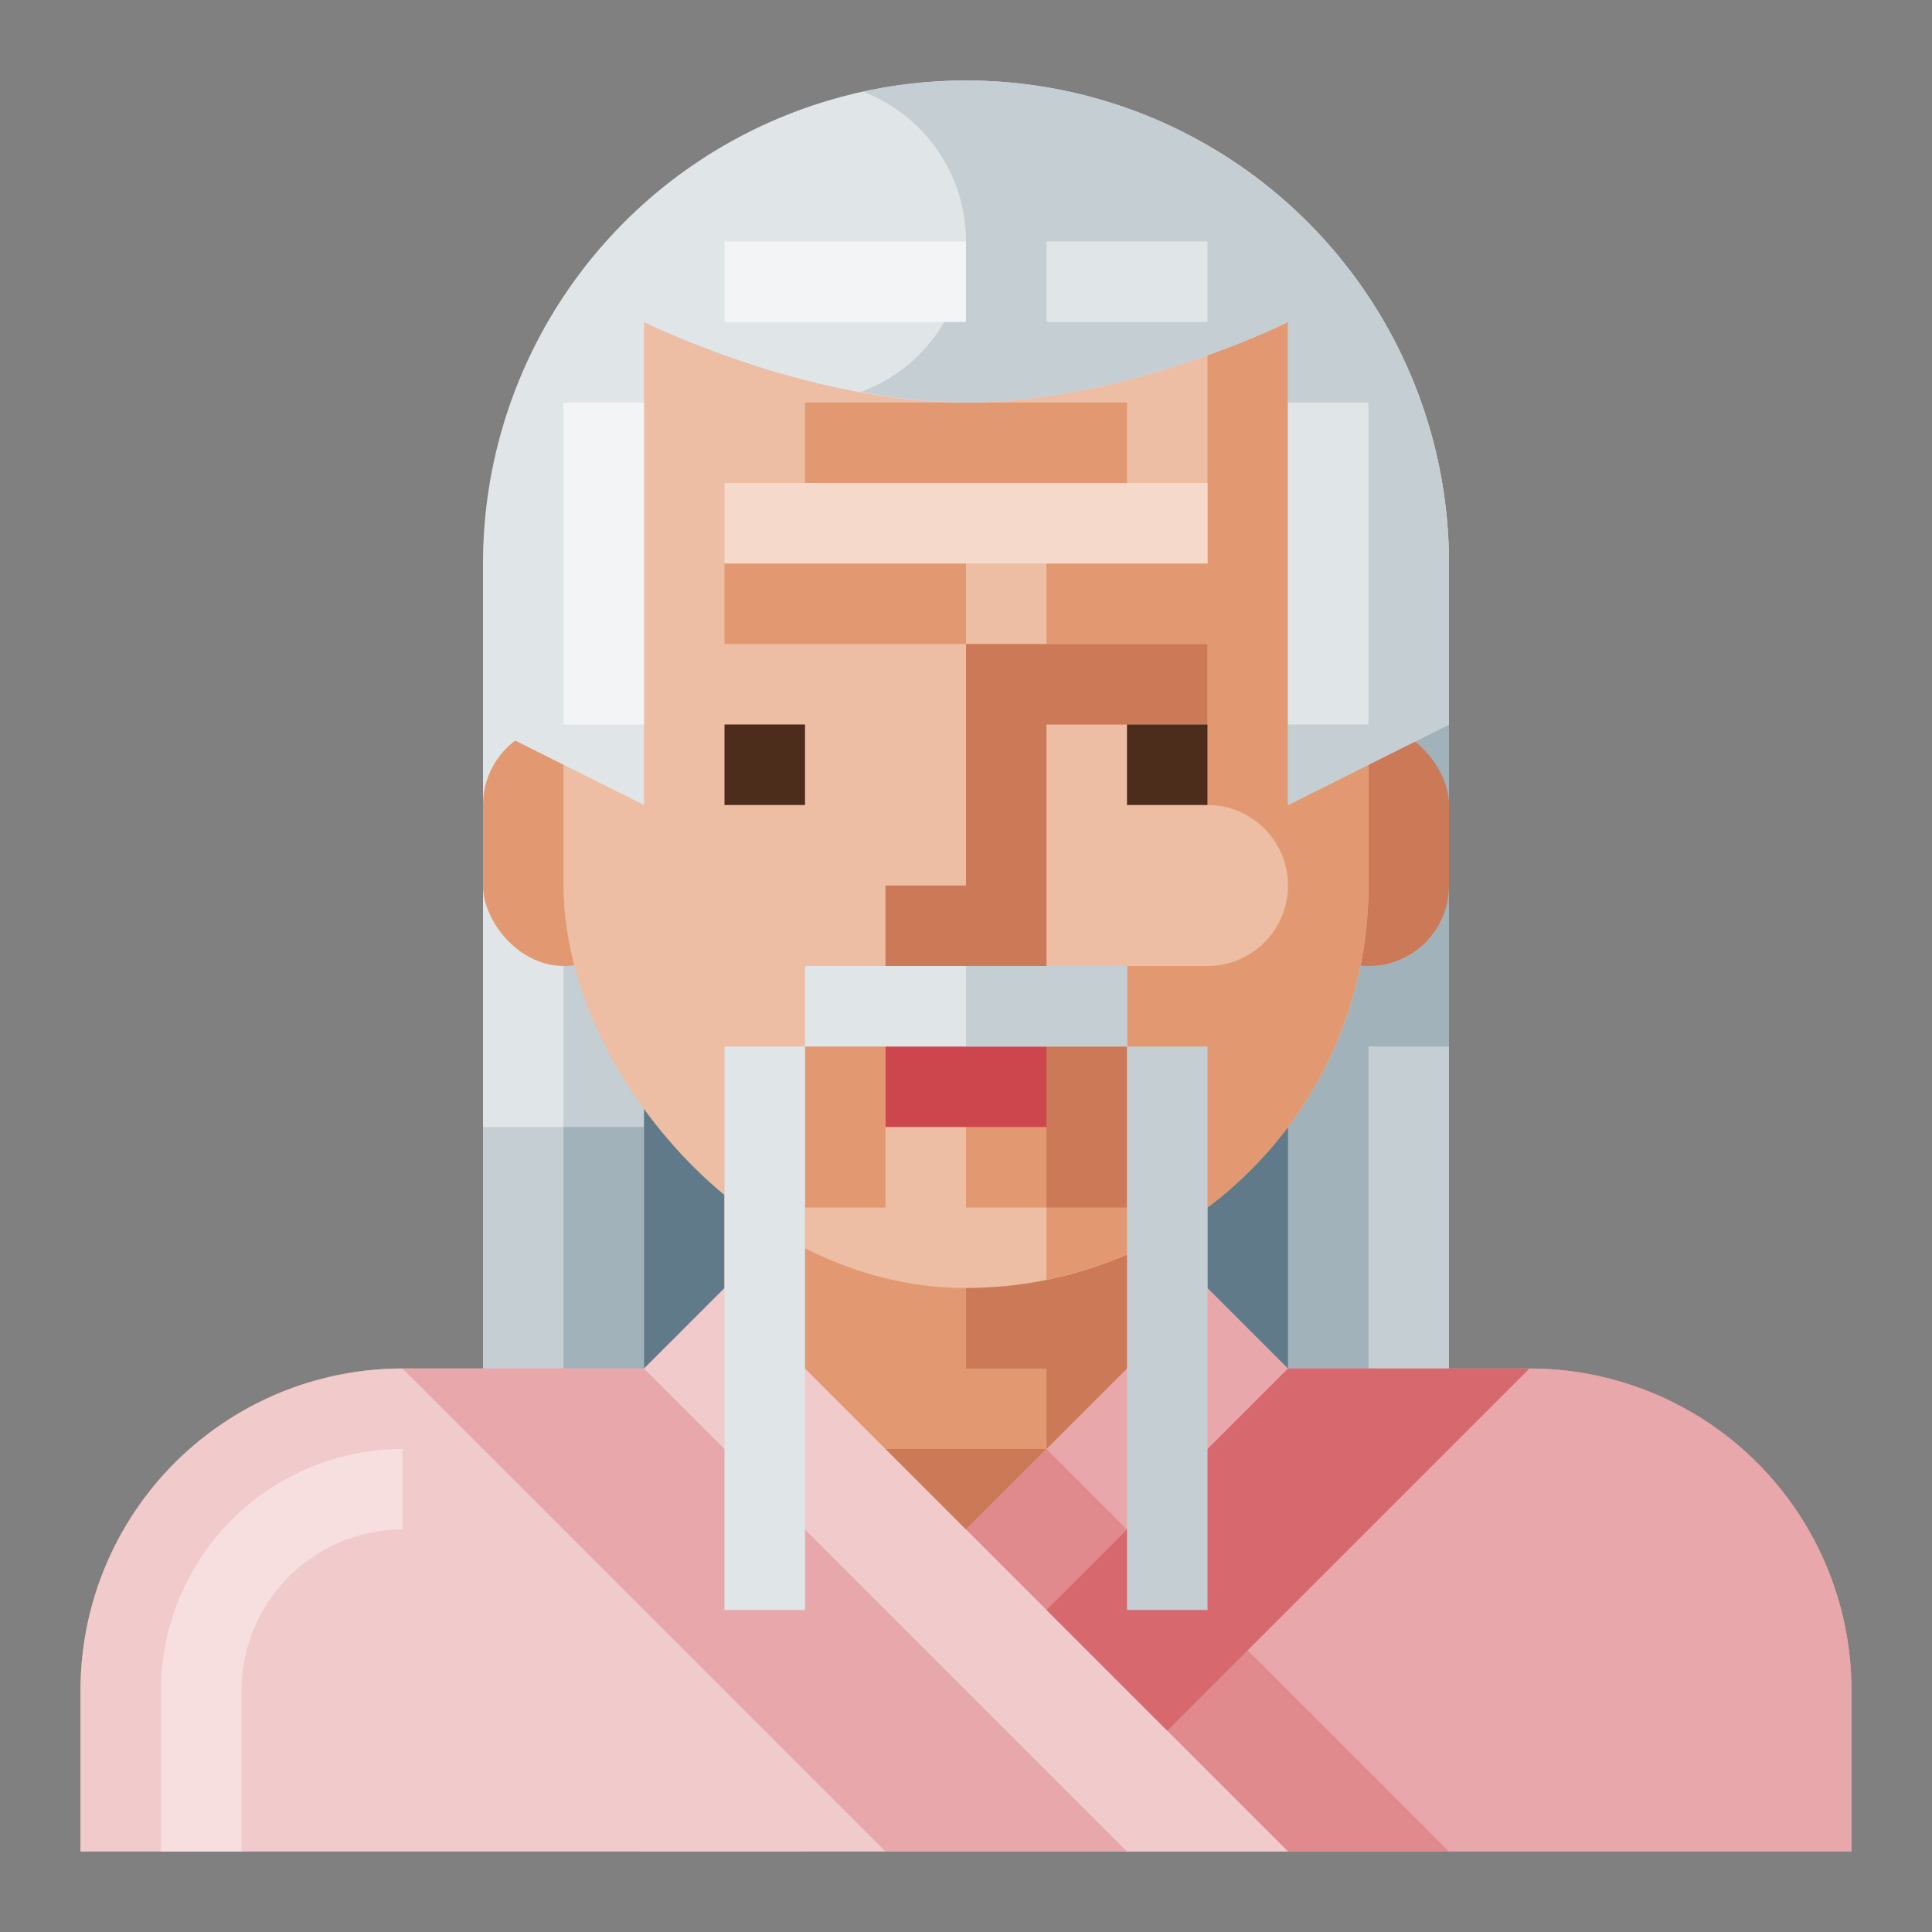 <svg xmlns="http://www.w3.org/2000/svg" viewBox="0 0 512 512"><rect x="0" y="0" width="512" height="512" fill="#808080" stroke="none"/><g data-name="Asian Old Man"><path style="fill:#c4ced3" d="M128 149.333h256v277.333H128z"/><path style="fill:#a2b2ba" d="M256 149.333h128v277.333H256z"/><path style="fill:#e0e5e8" d="M128 192h21.333v106.667H128z"/><path style="fill:#a2b2ba" d="M149.333 298.667h21.333v106.667h-21.333z"/><path style="fill:#607a8a" d="M170.667 192H192v192h-21.333zM320 192h21.333v192H320z"/><path style="fill:#c4ced3" d="M362.667 277.333H384V384h-21.333z"/><rect x="341.333" y="192" width="42.667" height="64" rx="21.333" ry="21.333" style="fill:#cb7956"/><rect x="128" y="192" width="42.667" height="64" rx="21.333" ry="21.333" style="fill:#e29971"/><path d="M192 277.333v64a21.333 21.333 0 0 1-21.333 21.334h-64A85.333 85.333 0 0 0 21.333 448v42.667h469.334V448a85.333 85.333 0 0 0-85.334-85.333h-64A21.333 21.333 0 0 1 320 341.333v-64z" style="fill:#e29971"/><path d="M341.333 362.667A21.334 21.334 0 0 1 320 341.333v-64h-64v85.334h21.333V384h-42.666v21.333a21.333 21.333 0 1 0 42.666 0h85.334v-42.666z" style="fill:#cb7956"/><path d="M170.667 490.667h320V448a85.333 85.333 0 0 0-85.334-85.333h-64L320 341.333l-21.333 21.334z" style="fill:#e8a8ab"/><path style="fill:#e08a8e" d="M256 405.333 277.333 384 384 490.667h-42.667L256 405.333z"/><path style="fill:#d7686d" d="m341.333 362.667-128 128h64l128-128h-64z"/><path d="m192 341.333 21.333 21.334 128 128h-320V448a85.333 85.333 0 0 1 85.334-85.333h64z" style="fill:#f1cacc"/><path style="fill:#e8a8ab" d="m170.667 362.667 128 128h-64l-128-128h64z"/><path d="M64 490.667H42.667V448a64.07 64.07 0 0 1 64-64v21.333A42.716 42.716 0 0 0 64 448z" style="fill:#f7dfe0"/><rect x="149.333" y="42.667" width="213.333" height="298.667" rx="106.667" ry="106.667" style="fill:#edbda4"/><path d="M320 64.483v84.85h-42.667v21.334H320v42.666a21.333 21.333 0 0 1 21.333 21.334A21.333 21.333 0 0 1 320 256h-64v64h21.333v19.184a106.69 106.69 0 0 0 85.334-104.517v-85.334c0-34.784-16.901-65.379-42.667-84.85zM213.333 277.333h21.333V320h-21.333z" style="fill:#e29971"/><path style="fill:#cb7956" d="M277.333 277.333h21.333V320h-21.333zM234.667 234.667V256h42.666v-64H320v-21.333h-64v64h-21.333z"/><path style="fill:#4c2c1a" d="M298.667 192H320v21.333h-21.333zM192 192h21.333v21.333H192z"/><path style="fill:#ce464d" d="M234.667 277.333h42.667v21.333h-42.667z"/><path style="fill:#e29971" d="M192 149.333h64v21.333h-64zM213.333 106.667h85.333V128h-85.333z"/><path style="fill:#f5d9cb" d="M192 128h128v21.333H192z"/><path style="fill:#e0e5e8" d="M192 277.333h21.333v149.333H192z"/><path style="fill:#c4ced3" d="M298.667 277.333H320v149.333h-21.333z"/><path style="fill:#e0e5e8" d="M213.333 256h85.333v21.333h-85.333z"/><path style="fill:#c4ced3" d="M256 256h42.667v21.333H256z"/><path d="M341.333 213.333v-128S298.667 106.667 256 106.667s-85.333-21.334-85.333-21.334v128L128 192v-42.667a128 128 0 0 1 128-128 128 128 0 0 1 128 128V192z" style="fill:#e0e5e8"/><path d="M256 21.333a128.318 128.318 0 0 0-27.266 2.978 42.49 42.49 0 0 1-.605 79.565 156.559 156.559 0 0 0 27.871 2.79c42.667 0 85.333-21.333 85.333-21.333v128L384 192v-42.667a128 128 0 0 0-128-128z" style="fill:#c4ced3"/><path style="fill:#e0e5e8" d="M341.333 106.667h21.333V192h-21.333z"/><path style="fill:#f2f4f5" d="M149.333 106.667h21.333V192h-21.333zM192 64h64v21.333h-64z"/><path style="fill:#e0e5e8" d="M277.333 64H320v21.333h-42.667z"/></g></svg>